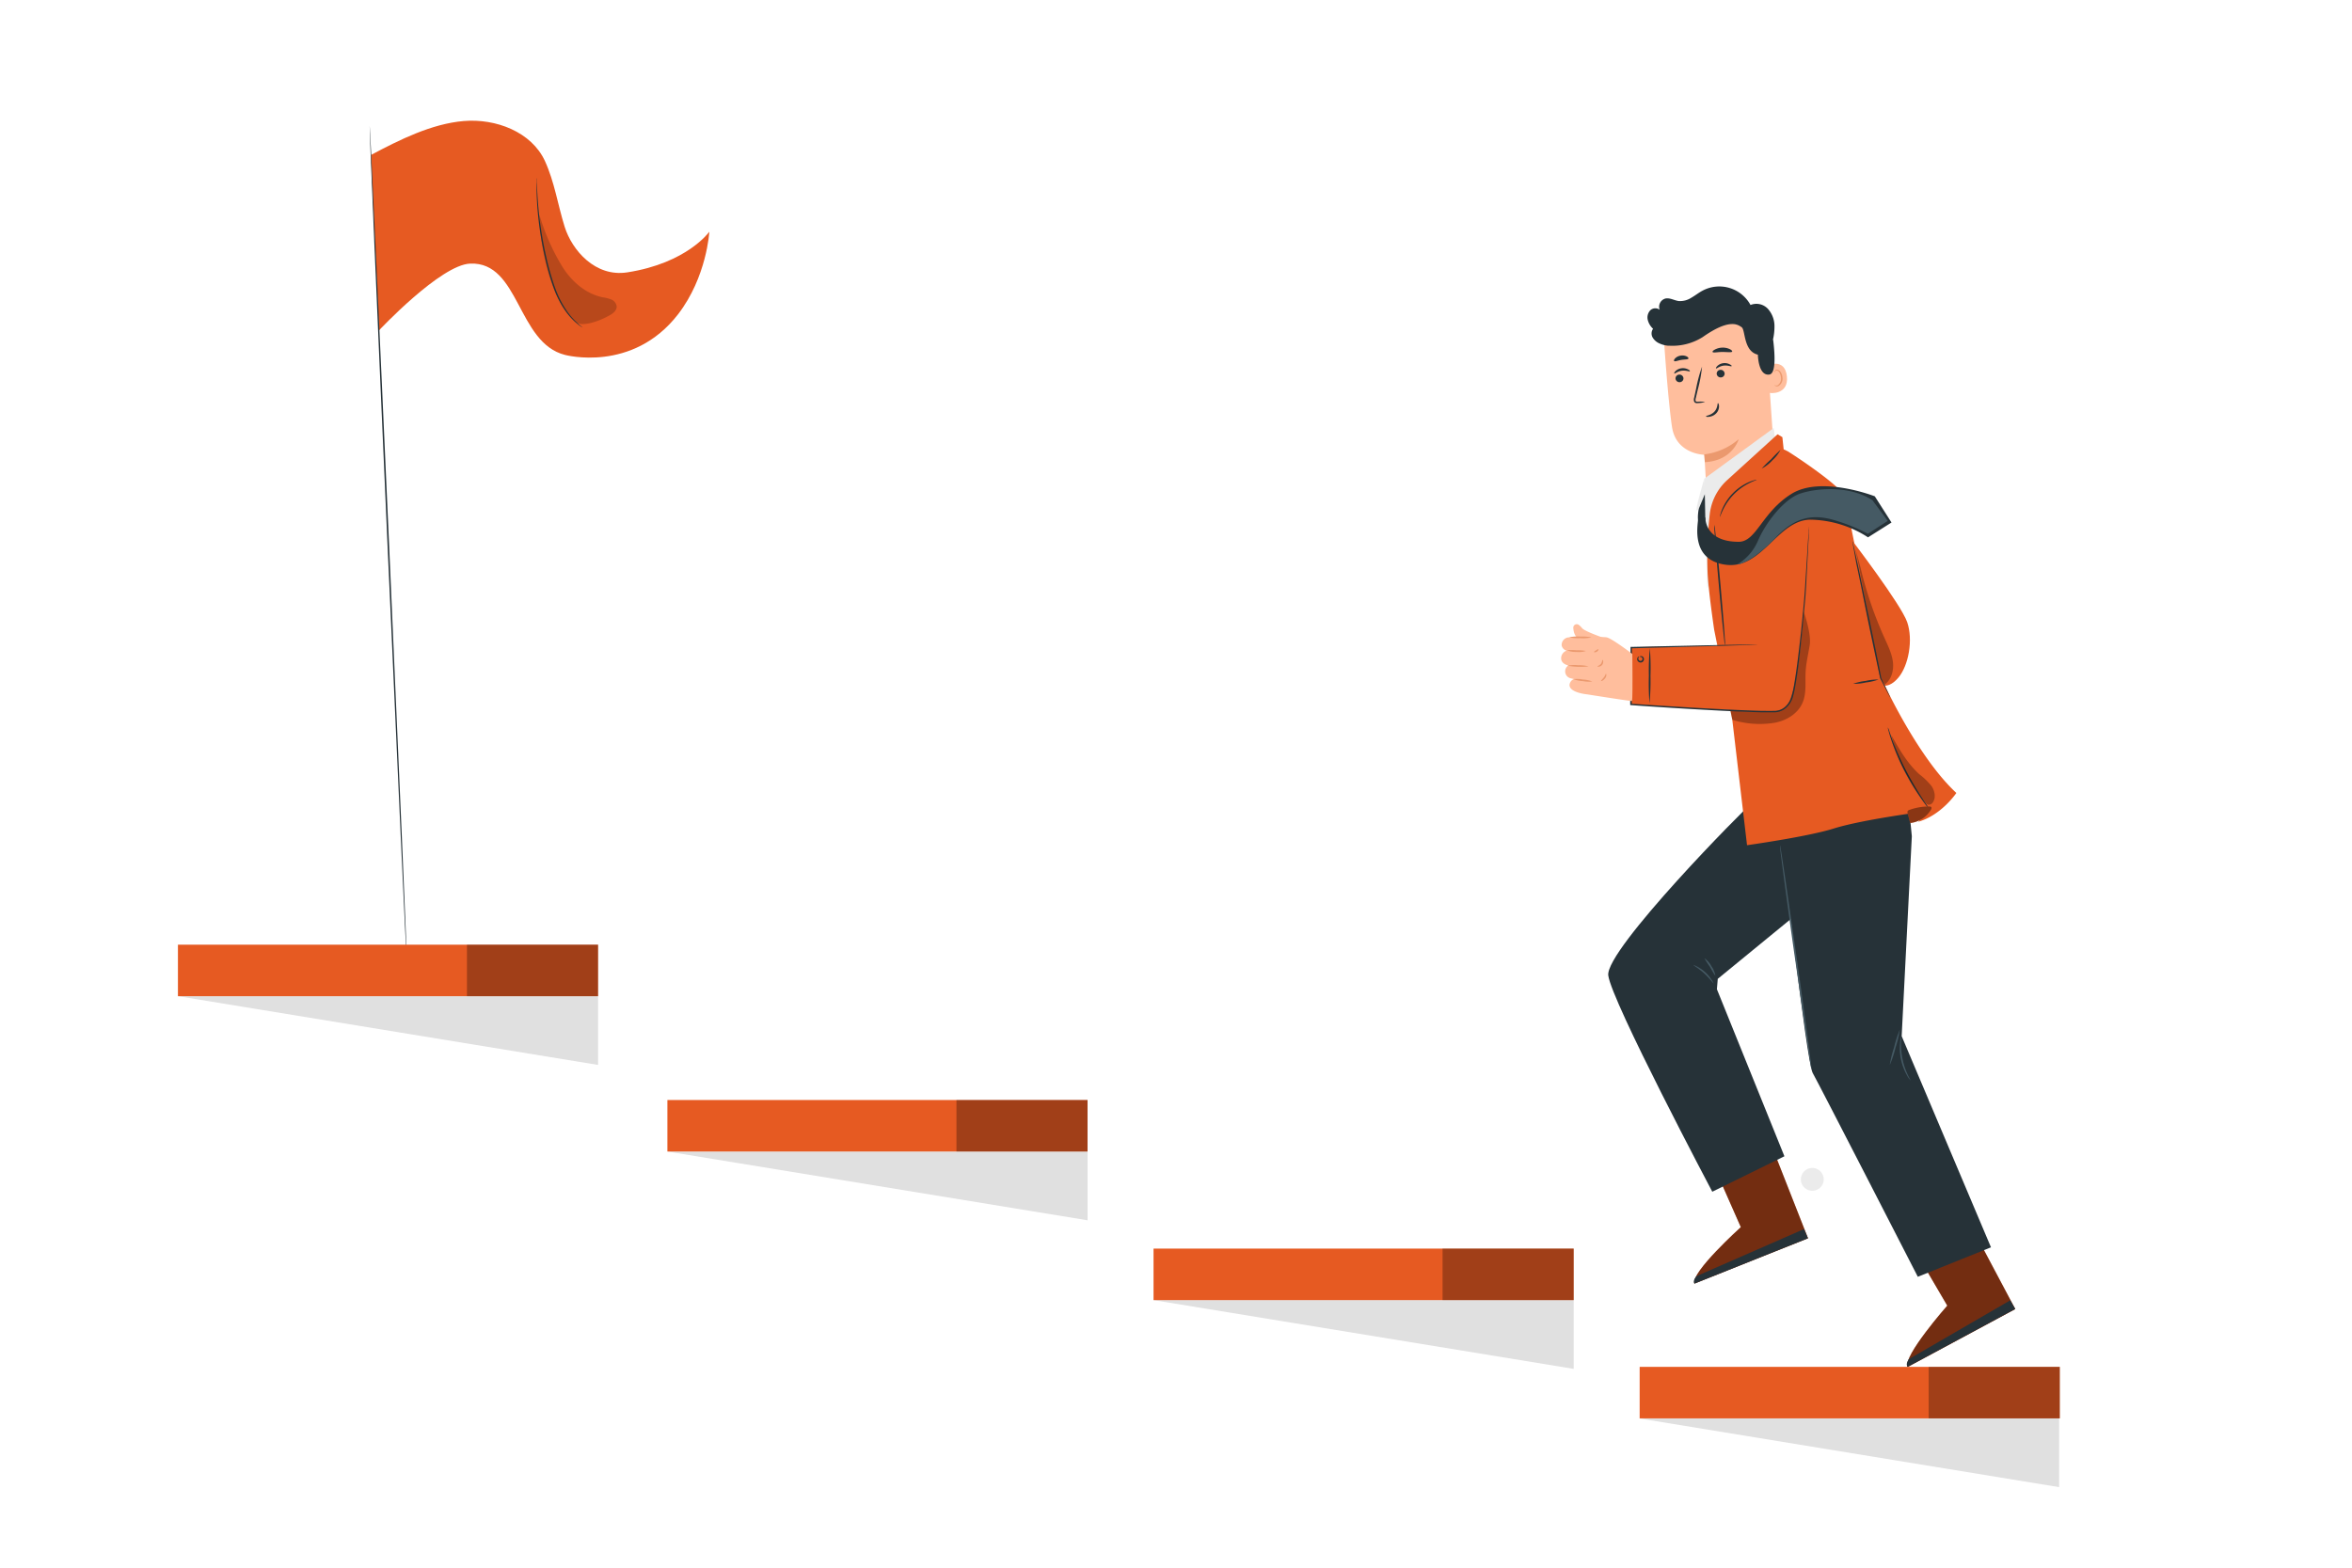 <svg class="animated" id="freepik_stories-in-progress" xmlns="http://www.w3.org/2000/svg" viewBox="0 0 750 500" version="1.1" xmlns:xlink="http://www.w3.org/1999/xlink" xmlns:svgjs="http://svgjs.com/svgjs"><style>svg#freepik_stories-in-progress:not(.animated) .animable {opacity: 0;}svg#freepik_stories-in-progress.animated #freepik--Character--inject-166 {animation: 1.5s Infinite  linear shake;animation-delay: 0s;}            @keyframes shake {                10%, 90% {                    transform: translate3d(-1px, 0, 0);                  }                  20%, 80% {                    transform: translate3d(2px, 0, 0);                  }                  30%, 50%, 70% {                    transform: translate3d(-4px, 0, 0);                  }                  40%, 60% {                    transform: translate3d(4px, 0, 0);                  }            }        </style><g id="freepik--Character--inject-166" class="animable" style="transform-origin: 570.215px 263.683px;"><path d="M547,373l8.11,18.39s-16,14.42-14.8,18l36.22-14.45-11.46-29.17Z" style="fill: rgb(230, 90, 34); transform-origin: 558.388px 387.58px;" id="el92adjvq1z88" class="animable"></path><g id="elq79l3usc15"><path d="M547,373l8.11,18.39s-16,14.42-14.8,18l36.22-14.45-11.46-29.17Z" style="opacity: 0.5; transform-origin: 558.388px 387.58px;" class="animable"></path></g><path d="M576.53,394.93,575.26,392,541,407s-1.33,1.34-.7,2.41Z" style="fill: rgb(38, 50, 56); transform-origin: 558.33px 400.705px;" id="el5dk0wcm2hp" class="animable"></path><path d="M610.78,399.07l10.16,17.35S606.72,432.56,608.28,436l34.34-18.48L627.91,389.8Z" style="fill: rgb(230, 90, 34); transform-origin: 625.39px 412.9px;" id="elwrvf58anln" class="animable"></path><g id="el2tpynraq1m5"><path d="M610.78,399.07l10.16,17.35S606.72,432.56,608.28,436l34.34-18.48L627.91,389.8Z" style="opacity: 0.5; transform-origin: 625.39px 412.9px;" class="animable"></path></g><path d="M642.62,417.47,641,414.74,608.7,433.48s-1.17,1.49-.42,2.47Z" style="fill: rgb(38, 50, 56); transform-origin: 625.325px 425.345px;" id="el0g99d1fwzi2m" class="animable"></path><path d="M566.48,155.77l-22.26,1.74-.74-12.46s-9-.13-10.32-8.9S530.5,107,530.5,107h0a30.83,30.83,0,0,1,31.22-.45l1.44.82Z" style="fill: rgb(255, 190, 157); transform-origin: 548.49px 130.019px;" id="elgi186yoyr5j" class="animable"></path><path d="M543.45,144.92a20.65,20.65,0,0,0,11-4.86s-1.94,6.9-10.82,7.34Z" style="fill: rgb(235, 153, 110); transform-origin: 548.95px 143.73px;" id="elnb2q9lcypi" class="animable"></path><path d="M563.36,116.61c.14-.09,5.79-2.64,6.44,3.4s-5.54,5.44-5.57,5.27S563.36,116.61,563.36,116.61Z" style="fill: rgb(255, 190, 157); transform-origin: 566.604px 120.69px;" id="el37yhuqzjqgh" class="animable"></path><path d="M565.83,122.79s.11.06.3.13a1.05,1.05,0,0,0,.78-.07,2.62,2.62,0,0,0,1-2.47,3.43,3.43,0,0,0-.45-1.47,1.23,1.23,0,0,0-.88-.72.54.54,0,0,0-.59.36c-.06.17,0,.29,0,.3s-.14-.08-.12-.34a.66.66,0,0,1,.2-.4.75.75,0,0,1,.56-.22,1.5,1.5,0,0,1,1.2.82,3.59,3.59,0,0,1,.55,1.64,2.75,2.75,0,0,1-1.26,2.77,1.11,1.11,0,0,1-1-.05C565.85,122.94,565.81,122.81,565.83,122.79Z" style="fill: rgb(235, 153, 110); transform-origin: 567.12px 120.552px;" id="elky640sxr6p" class="animable"></path><path d="M534.29,120.8a1.27,1.27,0,0,0,1.39,1.09,1.2,1.2,0,0,0,1.13-1.31,1.26,1.26,0,0,0-1.38-1.1A1.22,1.22,0,0,0,534.29,120.8Z" style="fill: rgb(38, 50, 56); transform-origin: 535.55px 120.685px;" id="elygxxtb90gar" class="animable"></path><path d="M533.9,119.12c.18.14,1-.7,2.38-.88s2.44.35,2.56.16-.14-.36-.61-.61a3.53,3.53,0,0,0-2.08-.33,3.38,3.38,0,0,0-1.87.9C533.91,118.74,533.82,119.06,533.9,119.12Z" style="fill: rgb(38, 50, 56); transform-origin: 536.371px 118.279px;" id="elom77y29to7" class="animable"></path><path d="M547.42,119.28a1.27,1.27,0,0,0,1.39,1.09,1.21,1.21,0,0,0,1.13-1.31,1.27,1.27,0,0,0-1.38-1.1A1.22,1.22,0,0,0,547.42,119.28Z" style="fill: rgb(38, 50, 56); transform-origin: 548.68px 119.166px;" id="elgyiwukl6n3t" class="animable"></path><path d="M547.21,117.5c.18.15,1-.69,2.38-.88s2.43.35,2.56.17-.14-.36-.62-.61a3.42,3.42,0,0,0-2.07-.34,3.35,3.35,0,0,0-1.87.91C547.22,117.13,547.12,117.44,547.21,117.5Z" style="fill: rgb(38, 50, 56); transform-origin: 549.681px 116.66px;" id="eleko3ntwhn7n" class="animable"></path><path d="M543.72,128.2a9.7,9.7,0,0,0-2.25-.08c-.35,0-.69,0-.78-.24a1.74,1.74,0,0,1,.09-1c.2-.88.42-1.81.65-2.77a45.26,45.26,0,0,0,1.32-7.19,45.73,45.73,0,0,0-1.9,7.06l-.6,2.78a2,2,0,0,0,0,1.38.86.86,0,0,0,.64.42,1.93,1.93,0,0,0,.59,0A8.93,8.93,0,0,0,543.72,128.2Z" style="fill: rgb(38, 50, 56); transform-origin: 541.924px 122.751px;" id="el6iun4ku1pjy" class="animable"></path><path d="M547.82,128.58c-.22,0,0,1.48-1.13,2.7s-2.69,1.27-2.67,1.48.39.24,1.05.16a3.68,3.68,0,0,0,2.24-1.15,3.18,3.18,0,0,0,.85-2.25C548.13,128.9,547.92,128.56,547.82,128.58Z" style="fill: rgb(38, 50, 56); transform-origin: 546.09px 130.77px;" id="eloijrfedxkxh" class="animable"></path><path d="M546.11,112.26c.19.35,1.51,0,3.12,0s3,.22,3.12-.14c.07-.17-.2-.49-.77-.77a5.17,5.17,0,0,0-2.39-.48,5.31,5.31,0,0,0-2.36.62C546.29,111.77,546,112.1,546.11,112.26Z" style="fill: rgb(38, 50, 56); transform-origin: 549.224px 111.641px;" id="eltiootlb5l3d" class="animable"></path><path d="M533.85,115.14c.28.27,1.17-.17,2.28-.35s2.1-.08,2.27-.43c.07-.17-.12-.46-.57-.69a3.23,3.23,0,0,0-1.93-.24,3.14,3.14,0,0,0-1.74.87C533.81,114.67,533.72,115,533.85,115.14Z" style="fill: rgb(38, 50, 56); transform-origin: 536.104px 114.301px;" id="eltktr0tmyohe" class="animable"></path><path d="M525.44,102.05a3.32,3.32,0,0,1,.79-3.07,2.33,2.33,0,0,1,3-.19,2.72,2.72,0,0,1,1.85-3.58c1.42-.29,2.8.62,4.24.8a6.56,6.56,0,0,0,4-1.05c1.23-.7,2.34-1.6,3.59-2.26a11.34,11.34,0,0,1,15.29,4.57,5,5,0,0,1,5.57,1.26,8.27,8.27,0,0,1,2.07,5.59,18.75,18.75,0,0,1-.45,4.08c0,.11,0,.22.05.34.59,4.84.84,10.59-1.21,10.91-3.59.56-3.68-6.33-3.68-6.33-4.65-1.08-3.94-7.92-5.18-8.76s-3.88-2.85-12.44,3.16a18.07,18.07,0,0,1-10.78,2.73l-.24,0h-.06l-.08,0a8.42,8.42,0,0,1-2.5-.67,4.74,4.74,0,0,1-2.26-1.9,2.59,2.59,0,0,1,.12-2.82A5.71,5.71,0,0,1,525.44,102.05Z" style="fill: rgb(38, 50, 56); transform-origin: 545.6px 105.424px;" id="eljx546eopu6c" class="animable"></path><polygon points="543.45 152.68 544.44 187.56 566.14 140.85 565.6 136.52 543.45 152.68" style="fill: rgb(235, 235, 235); transform-origin: 554.795px 162.04px;" id="elhwjtdso2365" class="animable"></polygon><path d="M557.84,256.93c-.79.26-46,45.95-45,54.16s33.17,69,33.17,69l23-11.31-21.53-53.28.28-3.31,26.31-21.55L572.66,256Z" style="fill: rgb(38, 50, 56); transform-origin: 543.447px 318.045px;" id="elasl3yfg3ug9" class="animable"></path><path d="M567.58,265.94c.53.79,8.35,72.57,10.45,76.28s33.52,65,33.52,65l23.33-9.4L606.4,330.47l3.24-63.74-1.75-18L572.66,256Z" style="fill: rgb(38, 50, 56); transform-origin: 601.23px 327.975px;" id="el8yh86ofkwte" class="animable"></path><path d="M577.62,341a3.5,3.5,0,0,1-.15-.72c-.09-.52-.2-1.21-.34-2.07-.28-1.86-.68-4.45-1.16-7.63-.93-6.51-2.21-15.4-3.63-25.22s-2.58-18.74-3.48-25.24c-.41-3.2-.75-5.8-1-7.66l-.24-2.09a3.61,3.61,0,0,1,0-.73s.06.25.15.72.2,1.21.34,2.07l1.15,7.64c.94,6.5,2.22,15.39,3.63,25.22s2.59,18.73,3.48,25.24c.42,3.19.76,5.79,1,7.65.1.87.19,1.57.25,2.09A3.65,3.65,0,0,1,577.62,341Z" style="fill: rgb(69, 90, 100); transform-origin: 572.62px 305.32px;" id="elkrhlefwe5s" class="animable"></path><path d="M605.81,328.41a35.3,35.3,0,0,1-1.36,5.69,34.31,34.31,0,0,1-1.84,5.55A35,35,0,0,1,604,334,33.19,33.19,0,0,1,605.81,328.41Z" style="fill: rgb(69, 90, 100); transform-origin: 604.21px 334.03px;" id="elni5snzjnb8" class="animable"></path><path d="M609.34,344.67a6.56,6.56,0,0,1-1.28-1.77,17.53,17.53,0,0,1-2.17-10.2,6.43,6.43,0,0,1,.44-2.13,22.8,22.8,0,0,0,3,14.1Z" style="fill: rgb(69, 90, 100); transform-origin: 607.578px 337.62px;" id="el30okho2ica6" class="animable"></path><path d="M540,307.75a12.26,12.26,0,0,1,6.45,5.88c-.12.08-1.24-1.55-3-3.16S539.89,307.88,540,307.75Z" style="fill: rgb(69, 90, 100); transform-origin: 543.223px 310.691px;" id="elop2k7c5gnf" class="animable"></path><path d="M543.5,305.63a6.94,6.94,0,0,1,2.22,2.52,7,7,0,0,1,1.27,3.12,30,30,0,0,1-1.69-2.86A30,30,0,0,1,543.5,305.63Z" style="fill: rgb(69, 90, 100); transform-origin: 545.245px 308.45px;" id="elyw40qvdriee" class="animable"></path><path d="M546.62,200.91l5.77,28.66,4.7,40s19.38-2.71,27.64-5.32c9.58-3,30.42-5.62,30.42-5.62l-3.52,3.48c7.46-2.09,12.21-9.2,12.21-9.2C611,241,600,216.44,600,216.44l-9.77-48.52s-1.48-6.84-2.38-9.89-15.73-12.86-17.79-14.1l-1.29-.61-.41-3.89-1.53-.92L550.79,153.1A17.35,17.35,0,0,0,545.2,164a125,125,0,0,0-.7,18.25C544.69,188,546.62,200.91,546.62,200.91Z" style="fill: rgb(230, 90, 34); transform-origin: 584.132px 204.04px;" id="elf07jhjm75c5" class="animable"></path><path d="M557.64,151.28s-8.48,4.55-9.95,8.41,2.9,46.18,2.9,46.18l-30.47.58L520,224.6s48.39,3.83,50.28,1.21c2.54-3.54,5.5-36.61,5.5-36.61l1.1-23.8S574.11,147.26,557.64,151.28Z" style="fill: rgb(230, 90, 34); transform-origin: 548.44px 188.713px;" id="el8737vermu6y" class="animable"></path><g id="elku1lbbvompj"><g style="opacity: 0.3; transform-origin: 564.476px 212.913px;" class="animable"><path d="M552.39,229.57a29.26,29.26,0,0,0,12.2,1.13c4.29-.39,8.66-2.74,10.28-6.74,1.24-3.05.72-6.5.91-9.79.17-2.87.87-5.67,1.31-8.5s-1-8-2-10.75c0,0-1.08,19.64-4.16,27.89a6.62,6.62,0,0,1-1.88,3c-1.09.88-2.59,1-4,1.1-3.89.41-13.27-.27-13.27-.27" id="el9ap2f455q0k" class="animable" style="transform-origin: 564.476px 212.913px;"></path></g></g><path d="M576.86,168a2.5,2.5,0,0,1,0,.44c0,.3,0,.72-.05,1.26,0,1.14-.13,2.77-.23,4.86s-.25,4.7-.41,7.69-.28,6.42-.65,10.18-.72,7.88-1.19,12.3-1,9.14-1.85,14.07a29.8,29.8,0,0,1-.84,3.73,7.32,7.32,0,0,1-2.2,3.3,5.57,5.57,0,0,1-3.79,1.35c-1.34,0-2.69,0-4,0-5.44-.14-11.06-.41-16.82-.73-8.65-.47-17-1-24.77-1.56l-.22,0v-.22c0-6.45.07-12.52.11-18.13v-.21h.21l29.41-.63,8.22-.14,2.17,0c.49,0,.74,0,.74,0s-.25,0-.74.05l-2.16.09-8.23.26-29.4.81.21-.21c0,5.6,0,11.67-.06,18.12l-.23-.24c7.79.53,16.13,1.07,24.77,1.54,5.75.31,11.37.6,16.8.74,1.36,0,2.7.05,4,0a5.06,5.06,0,0,0,3.5-1.23,6.79,6.79,0,0,0,2.05-3.08,30.29,30.29,0,0,0,.83-3.66c.85-4.91,1.39-9.63,1.9-14s.9-8.52,1.25-12.28.52-7.18.72-10.17.36-5.56.49-7.68.25-3.72.33-4.85c0-.54.07-1,.1-1.27A2.14,2.14,0,0,1,576.86,168Z" style="fill: rgb(38, 50, 56); transform-origin: 548.355px 197.591px;" id="elbzjppha3bo9" class="animable"></path><path d="M526,224.33a77.67,77.67,0,0,1-.21-8.8,77.84,77.84,0,0,1,.3-8.8,77.67,77.67,0,0,1,.21,8.8A77.84,77.84,0,0,1,526,224.33Z" style="fill: rgb(38, 50, 56); transform-origin: 526.045px 215.53px;" id="elkr7obr3tptg" class="animable"></path><path d="M522.78,209.49c-.06,0,.24-.38.82-.18a.93.93,0,0,1,.62.8,1.07,1.07,0,0,1-1.84.86,1,1,0,0,1-.3-.95c.14-.58.54-.7.55-.64s-.19.27-.2.68a.73.73,0,0,0,.25.57.7.7,0,0,0,.71.11.68.68,0,0,0,.37-.6.6.6,0,0,0-.31-.51C523.1,209.42,522.81,209.55,522.78,209.49Z" style="fill: rgb(38, 50, 56); transform-origin: 523.142px 210.278px;" id="elfb4yjosqqt4" class="animable"></path><path d="M590.38,172.08s15.86,20.73,17.79,26.37.44,13.76-2.79,17.64-5.83,2.3-5.83,2.3Z" style="fill: rgb(230, 90, 34); transform-origin: 599.705px 195.394px;" id="elpybxsmjbt6m" class="animable"></path><path d="M599,216.73a17.46,17.46,0,0,1-4,.93,16.56,16.56,0,0,1-4.06.44,17.28,17.28,0,0,1,4-.93A16.56,16.56,0,0,1,599,216.73Z" style="fill: rgb(38, 50, 56); transform-origin: 594.97px 217.415px;" id="el2o481w84tok" class="animable"></path><path d="M602,232a5.93,5.93,0,0,1,.43,1.09c.24.72.6,1.74,1.07,3a90,90,0,0,0,4.26,9.61,102.56,102.56,0,0,0,5.32,9.06c.74,1.13,1.35,2,1.78,2.65a5.1,5.1,0,0,1,.62,1,5.24,5.24,0,0,1-.78-.88c-.47-.59-1.13-1.46-1.91-2.57a78.07,78.07,0,0,1-5.48-9,70.15,70.15,0,0,1-4.14-9.72c-.43-1.28-.75-2.33-.93-3.06A4.56,4.56,0,0,1,602,232Z" style="fill: rgb(38, 50, 56); transform-origin: 608.74px 245.205px;" id="elxowo721q4lk" class="animable"></path><g id="elb2ue54f3btv"><g style="opacity: 0.3; transform-origin: 610.025px 245.56px;" class="animable"><path d="M603.1,234.46c2.52,4.48,5.1,9,8.92,12.47a22.84,22.84,0,0,1,3.9,3.77c1,1.49,1.47,3.57.49,5.1a1.58,1.58,0,0,1-1.58.85,2,2,0,0,1-1-.84,61.74,61.74,0,0,1-10.53-20.66" id="elcf6hums1ydw" class="animable" style="transform-origin: 610.025px 245.56px;"></path></g></g><g id="elw9eknd3penb"><g style="opacity: 0.3; transform-origin: 597.7px 196.78px;" class="animable"><path d="M601,218.31c2.17-1.56,2.93-4.52,2.61-7.18s-1.54-5.1-2.63-7.53A123.35,123.35,0,0,1,593.27,181l-1.55-5.75,7.84,41Z" id="el8ge7fybl89k" class="animable" style="transform-origin: 597.7px 196.78px;"></path></g></g><path d="M561.77,149.44a32.6,32.6,0,0,1,3-2.95,34.47,34.47,0,0,1,3-3,12.16,12.16,0,0,1-2.6,3.31A11.69,11.69,0,0,1,561.77,149.44Z" style="fill: rgb(38, 50, 56); transform-origin: 564.77px 146.465px;" id="elf4bfzg1ivd" class="animable"></path><path d="M560.17,153c0,.09-.92.37-2.32,1.06a18.4,18.4,0,0,0-8.41,8.52c-.68,1.41-1,2.35-1,2.33a2.06,2.06,0,0,1,.11-.69,12.38,12.38,0,0,1,.6-1.79,16.58,16.58,0,0,1,8.59-8.69,12.06,12.06,0,0,1,1.78-.62A2,2,0,0,1,560.17,153Z" style="fill: rgb(38, 50, 56); transform-origin: 554.305px 158.955px;" id="ele062904dygg" class="animable"></path><path d="M602.74,222.44a1.76,1.76,0,0,1-.25-.4l-.63-1.19c-.57-1.11-1.34-2.62-2.29-4.46v0c-1-4.54-2.39-11.16-3.92-18.53C594.23,190.87,593,184.58,592,180l-1-5.43c-.1-.59-.19-1.08-.26-1.48a1.83,1.83,0,0,1-.05-.52,2.52,2.52,0,0,1,.15.5c.09.39.21.88.35,1.47.3,1.34.71,3.16,1.2,5.39,1,4.62,2.3,10.9,3.76,17.83,1.53,7.37,2.87,14,3.76,18.57v0c.89,1.87,1.61,3.4,2.14,4.53l.56,1.23A1.89,1.89,0,0,1,602.74,222.44Z" style="fill: rgb(38, 50, 56); transform-origin: 596.714px 197.505px;" id="elpkkdjz80tkj" class="animable"></path><path d="M550.07,205.86a8,8,0,0,1-.24-1.5c-.11-1.06-.26-2.45-.44-4.12-.36-3.47-.82-8.28-1.29-13.58s-.87-10.12-1.14-13.61c-.12-1.67-.21-3.06-.29-4.12a8.37,8.37,0,0,1,0-1.52,10.19,10.19,0,0,1,.23,1.5c.11,1.06.26,2.45.45,4.12.35,3.47.81,8.27,1.28,13.58s.87,10.12,1.14,13.6c.12,1.67.21,3.06.29,4.13A10.93,10.93,0,0,1,550.07,205.86Z" style="fill: rgb(38, 50, 56); transform-origin: 548.364px 186.635px;" id="el93at540bqlh" class="animable"></path><path d="M520.51,208.57s-6.58-5-8.18-5.29c-1.23-.23-8.56-.1-11.93,0a2.4,2.4,0,0,0-2.42,2.34,1,1,0,0,0,0,.24,2.17,2.17,0,0,0,1.6,1.66,2.55,2.55,0,0,0-1.77,2.41c0,1.9,2.27,2.3,2.27,2.3l-.33.3a2.27,2.27,0,0,0,1.12,3.81l1,.24a2.24,2.24,0,0,0-1.39,1.89c0,2.5,5.68,3,5.68,3s13.93,2.21,14.23,2.11S520.51,208.57,520.51,208.57Z" style="fill: rgb(255, 190, 157); transform-origin: 509.187px 213.368px;" id="el557np0b16ye" class="animable"></path><path d="M501.69,200.28c.06.83.26,2.59,1.66,3.38l7.77-.3s-5.78-2-6.61-3a6.05,6.05,0,0,0-1.11-1.09A1.1,1.1,0,0,0,501.69,200.28Z" style="fill: rgb(255, 190, 157); transform-origin: 506.403px 201.371px;" id="elkch19natpp" class="animable"></path><path d="M507.46,203.28a11,11,0,0,1-3.54.25,13.73,13.73,0,0,1-3.54-.25,11.9,11.9,0,0,1,3.55-.25A14.67,14.67,0,0,1,507.46,203.28Z" style="fill: rgb(235, 153, 110); transform-origin: 503.92px 203.284px;" id="elxgczbghnaq" class="animable"></path><path d="M505.72,207.62a7.35,7.35,0,0,1-3.06.31,7.23,7.23,0,0,1-3-.53,14.14,14.14,0,0,1,3.05,0A13.4,13.4,0,0,1,505.72,207.62Z" style="fill: rgb(235, 153, 110); transform-origin: 502.69px 207.646px;" id="el34a57jdujuv" class="animable"></path><path d="M509.67,207.06c.12.08,0,.5-.47.78s-.89.25-.9.11.28-.31.62-.53S509.55,207,509.67,207.06Z" style="fill: rgb(235, 153, 110); transform-origin: 509.007px 207.552px;" id="elwil63raqys" class="animable"></path><path d="M506.57,212.54a22.39,22.39,0,0,1-6.67-.22,11.1,11.1,0,0,1,3.35-.15A11.27,11.27,0,0,1,506.57,212.54Z" style="fill: rgb(235, 153, 110); transform-origin: 503.235px 212.399px;" id="elt8hjhzm0pmd" class="animable"></path><path d="M511,210.46c.06,0,.18.14.22.44a1.58,1.58,0,0,1-1.36,1.73c-.3,0-.48,0-.48-.11s.67-.22,1.11-.79S510.88,210.49,511,210.46Z" style="fill: rgb(235, 153, 110); transform-origin: 510.304px 211.545px;" id="elxsdhz8vkwyt" class="animable"></path><path d="M507.75,217.35a9.31,9.31,0,0,1-3-.12,9.12,9.12,0,0,1-3-.62,9.31,9.31,0,0,1,3,.12A9.43,9.43,0,0,1,507.75,217.35Z" style="fill: rgb(235, 153, 110); transform-origin: 504.75px 216.98px;" id="elouq0yc32ck9" class="animable"></path><path d="M512.08,214.9c.06,0,.16.16.15.47a1.89,1.89,0,0,1-.42,1c-.56.69-1.2.94-1.27.84s.41-.57.88-1.15S512,214.93,512.08,214.9Z" style="fill: rgb(235, 153, 110); transform-origin: 511.382px 216.066px;" id="elqw1l7tu781c" class="animable"></path><path d="M609,262.51a8.85,8.85,0,0,0,6.73-4.24c.16-.27.3-.64.09-.87a.8.8,0,0,0-.59-.18,18.26,18.26,0,0,0-6.38,1.1.87.87,0,0,0-.57.43.85.85,0,0,0,0,.52c.27,1.05.54,2.1.82,3.16" style="fill: rgb(230, 90, 34); transform-origin: 612.083px 259.863px;" id="elqjrkt6b8ta" class="animable"></path><g id="elatbjxyhrid8"><g style="opacity: 0.4; transform-origin: 612.083px 259.863px;" class="animable"><path d="M609,262.51a8.85,8.85,0,0,0,6.73-4.24c.16-.27.3-.64.09-.87a.8.8,0,0,0-.59-.18,18.26,18.26,0,0,0-6.38,1.1.87.87,0,0,0-.57.43.85.85,0,0,0,0,.52c.27,1.05.54,2.1.82,3.16" id="el6pyy2j9el0o" class="animable" style="transform-origin: 612.083px 259.863px;"></path></g></g><path d="M543.45,152.68s-3.2,10.73-2.32,10.12,2.79-2.3,2.79-2.3Z" style="fill: rgb(235, 235, 235); transform-origin: 542.448px 157.753px;" id="el9j067eettem" class="animable"></path><path d="M543.63,157.63l-1.74,4.18a5.15,5.15,0,0,0-.34,1.35c-.15,1.17-.31,3.31.38,3.46a2.34,2.34,0,0,0,1.87-.77Z" style="fill: rgb(38, 50, 56); transform-origin: 542.61px 162.127px;" id="el73gvas68zm4" class="animable"></path><path d="M597.83,158.29s-17.09-6.67-26.56-.78-11.19,15.29-16.83,15.29c-11,0-10.64-7.76-10.64-7.76l-2.34.71c0,1.59-2.54,13,9,14.39s16.46-14.38,26.88-14.39a34.56,34.56,0,0,1,18.33,5.63l7.49-4.73Z" style="fill: rgb(38, 50, 56); transform-origin: 572.191px 167.653px;" id="elu7o0ek903k" class="animable"></path><path d="M554,180a16.09,16.09,0,0,0,6.59-7.57c2.66-6.13,8.36-13.12,13.12-14.88s15.77-3,23.38,2l4.87,6.58-6.32,4.11a58.77,58.77,0,0,0-11.15-4.47c-7.86-2.19-12.64.29-17.21,4.61-.28.27-.55.54-.77.8a51.8,51.8,0,0,1-7.24,6.4C557,179.11,555,180,554,180Z" style="fill: rgb(69, 90, 100); transform-origin: 577.98px 168.003px;" id="elo95p6dnrzzf" class="animable"></path></g><g id="freepik--Flag--inject-166" class="animable animator-active" style="transform-origin: 172.032px 172.196px;"><path d="M200,86.87c-10.14,1.57-17.57-7-19.94-14.53-2.19-7-3.23-14.29-6.3-21-4.3-9.3-15.68-13.6-25.89-12.74s-20.51,6-29.55,10.81l2.5,56s19.67-21,29.13-21.34c15.78-.63,14.92,25.3,30.24,29.13,0,0,21.48,5.82,36-12.93,9.21-11.91,10-26.37,10-26.37S219.13,83.92,200,86.87Z" style="fill: rgb(230, 90, 34); transform-origin: 172.255px 76.273px;" id="el2evd9l5mrdq" class="animable"></path><path d="M117.88,40.17c.14,0,2.9,59.48,6.16,132.85s5.8,132.87,5.66,132.88-2.89-59.47-6.16-132.86S117.74,40.18,117.88,40.17Z" style="fill: rgb(38, 50, 56); transform-origin: 123.79px 173.035px;" id="elc1kvyi8416l" class="animable"></path><g id="el8a1ijznacxg"><g style="opacity: 0.2; transform-origin: 184.325px 85.912px;" class="animable"><path d="M172,68.46a68.42,68.42,0,0,0,7.46,16.82c2.92,4.57,7.35,8.42,12.66,9.53a12.48,12.48,0,0,1,2.84.73,2.74,2.74,0,0,1,1.69,2.23c0,1.47-1.47,2.43-2.79,3.08a23.2,23.2,0,0,1-5.83,2.24c-2,.38-3.66.6-5.07-1a28.52,28.52,0,0,1-3.66-4.39c-4.63-7.89-6.92-19.17-7.3-28.09" id="elhjomrkztfmd" class="animable" style="transform-origin: 184.325px 85.912px;"></path></g></g><path d="M185.75,104.43s-.16-.07-.45-.26a13.37,13.37,0,0,1-1.21-.89,20.48,20.48,0,0,1-3.74-4.06,31,31,0,0,1-3.75-7.28,80.77,80.77,0,0,1-2.77-9.63,106.78,106.78,0,0,1-2.59-18c-.13-2.32-.15-4.2-.15-5.5,0-.61,0-1.1,0-1.5a2.66,2.66,0,0,1,0-.52,1.81,1.81,0,0,1,.06.52c0,.4,0,.89.06,1.49.06,1.3.13,3.18.31,5.49a119.92,119.92,0,0,0,2.72,17.9A86.15,86.15,0,0,0,177,91.78,32.32,32.32,0,0,0,180.64,99a22.13,22.13,0,0,0,3.57,4.11C185.18,104,185.78,104.4,185.75,104.43Z" style="fill: rgb(38, 50, 56); transform-origin: 178.414px 80.61px;" id="el1ugnlxfhowb" class="animable"></path></g><g id="freepik--Stairs--inject-166" class="animable" style="transform-origin: 356.78px 387.805px;"><polygon points="56.74 317.72 190.71 339.65 190.71 317.72 56.74 317.72" style="fill: rgb(224, 224, 224); transform-origin: 123.725px 328.685px;" id="eli551wh004dh" class="animable"></polygon><polygon points="212.82 367.27 346.8 389.2 346.8 367.27 212.82 367.27" style="fill: rgb(224, 224, 224); transform-origin: 279.81px 378.235px;" id="elebgsgd7qyij" class="animable"></polygon><polygon points="367.83 414.66 501.81 436.59 501.81 414.66 367.83 414.66" style="fill: rgb(224, 224, 224); transform-origin: 434.82px 425.625px;" id="elxr000l3p0y" class="animable"></polygon><polygon points="522.64 452.38 656.61 474.31 656.61 452.38 522.64 452.38" style="fill: rgb(224, 224, 224); transform-origin: 589.625px 463.345px;" id="elkqlo4uaa6zn" class="animable"></polygon><rect x="56.74" y="301.3" width="133.97" height="16.43" style="fill: rgb(230, 90, 34); transform-origin: 123.725px 309.515px;" id="el8q1xqfr0rle" class="animable"></rect><g id="el5dh2wz1sq2a"><g style="opacity: 0.3; transform-origin: 169.805px 309.515px;" class="animable"><rect x="148.9" y="301.3" width="41.81" height="16.43" id="el1dud9s6ww8z" class="animable" style="transform-origin: 169.805px 309.515px;"></rect></g></g><rect x="212.82" y="350.84" width="133.97" height="16.43" style="fill: rgb(230, 90, 34); transform-origin: 279.805px 359.055px;" id="eltssy583x3tk" class="animable"></rect><g id="el8z9ppn69q9q"><g style="opacity: 0.3; transform-origin: 325.895px 359.055px;" class="animable"><rect x="304.99" y="350.84" width="41.81" height="16.43" id="ele6i3iu5mff9" class="animable" style="transform-origin: 325.895px 359.055px;"></rect></g></g><rect x="367.84" y="398.23" width="133.97" height="16.43" style="fill: rgb(230, 90, 34); transform-origin: 434.825px 406.445px;" id="eljhb9aizr1u" class="animable"></rect><g id="ela2ss1ox81f"><g style="opacity: 0.3; transform-origin: 480.905px 406.445px;" class="animable"><rect x="460" y="398.23" width="41.81" height="16.43" id="el428i4dhyrxd" class="animable" style="transform-origin: 480.905px 406.445px;"></rect></g></g><rect x="522.85" y="435.95" width="133.97" height="16.43" style="fill: rgb(230, 90, 34); transform-origin: 589.835px 444.165px;" id="elp2e28d5o5co" class="animable"></rect><g id="el15s6el3064t"><g style="opacity: 0.3; transform-origin: 635.915px 444.165px;" class="animable"><rect x="615.01" y="435.95" width="41.81" height="16.43" id="elk4fudjsuwde" class="animable" style="transform-origin: 635.915px 444.165px;"></rect></g></g><path d="M574.26,376.16a3.64,3.64,0,1,0,3.64-3.65A3.64,3.64,0,0,0,574.26,376.16Z" style="fill: rgb(235, 235, 235); transform-origin: 577.9px 376.15px;" id="elptheov0yh3" class="animable"></path></g><defs>     <filter id="active" height="200%">         <feMorphology in="SourceAlpha" result="DILATED" operator="dilate" radius="2"></feMorphology>                <feFlood flood-color="#32DFEC" flood-opacity="1" result="PINK"></feFlood>        <feComposite in="PINK" in2="DILATED" operator="in" result="OUTLINE"></feComposite>        <feMerge>            <feMergeNode in="OUTLINE"></feMergeNode>            <feMergeNode in="SourceGraphic"></feMergeNode>        </feMerge>    </filter>    <filter id="hover" height="200%">        <feMorphology in="SourceAlpha" result="DILATED" operator="dilate" radius="2"></feMorphology>                <feFlood flood-color="#ff0000" flood-opacity="0.5" result="PINK"></feFlood>        <feComposite in="PINK" in2="DILATED" operator="in" result="OUTLINE"></feComposite>        <feMerge>            <feMergeNode in="OUTLINE"></feMergeNode>            <feMergeNode in="SourceGraphic"></feMergeNode>        </feMerge>            <feColorMatrix type="matrix" values="0   0   0   0   0                0   1   0   0   0                0   0   0   0   0                0   0   0   1   0 "></feColorMatrix>    </filter></defs></svg>